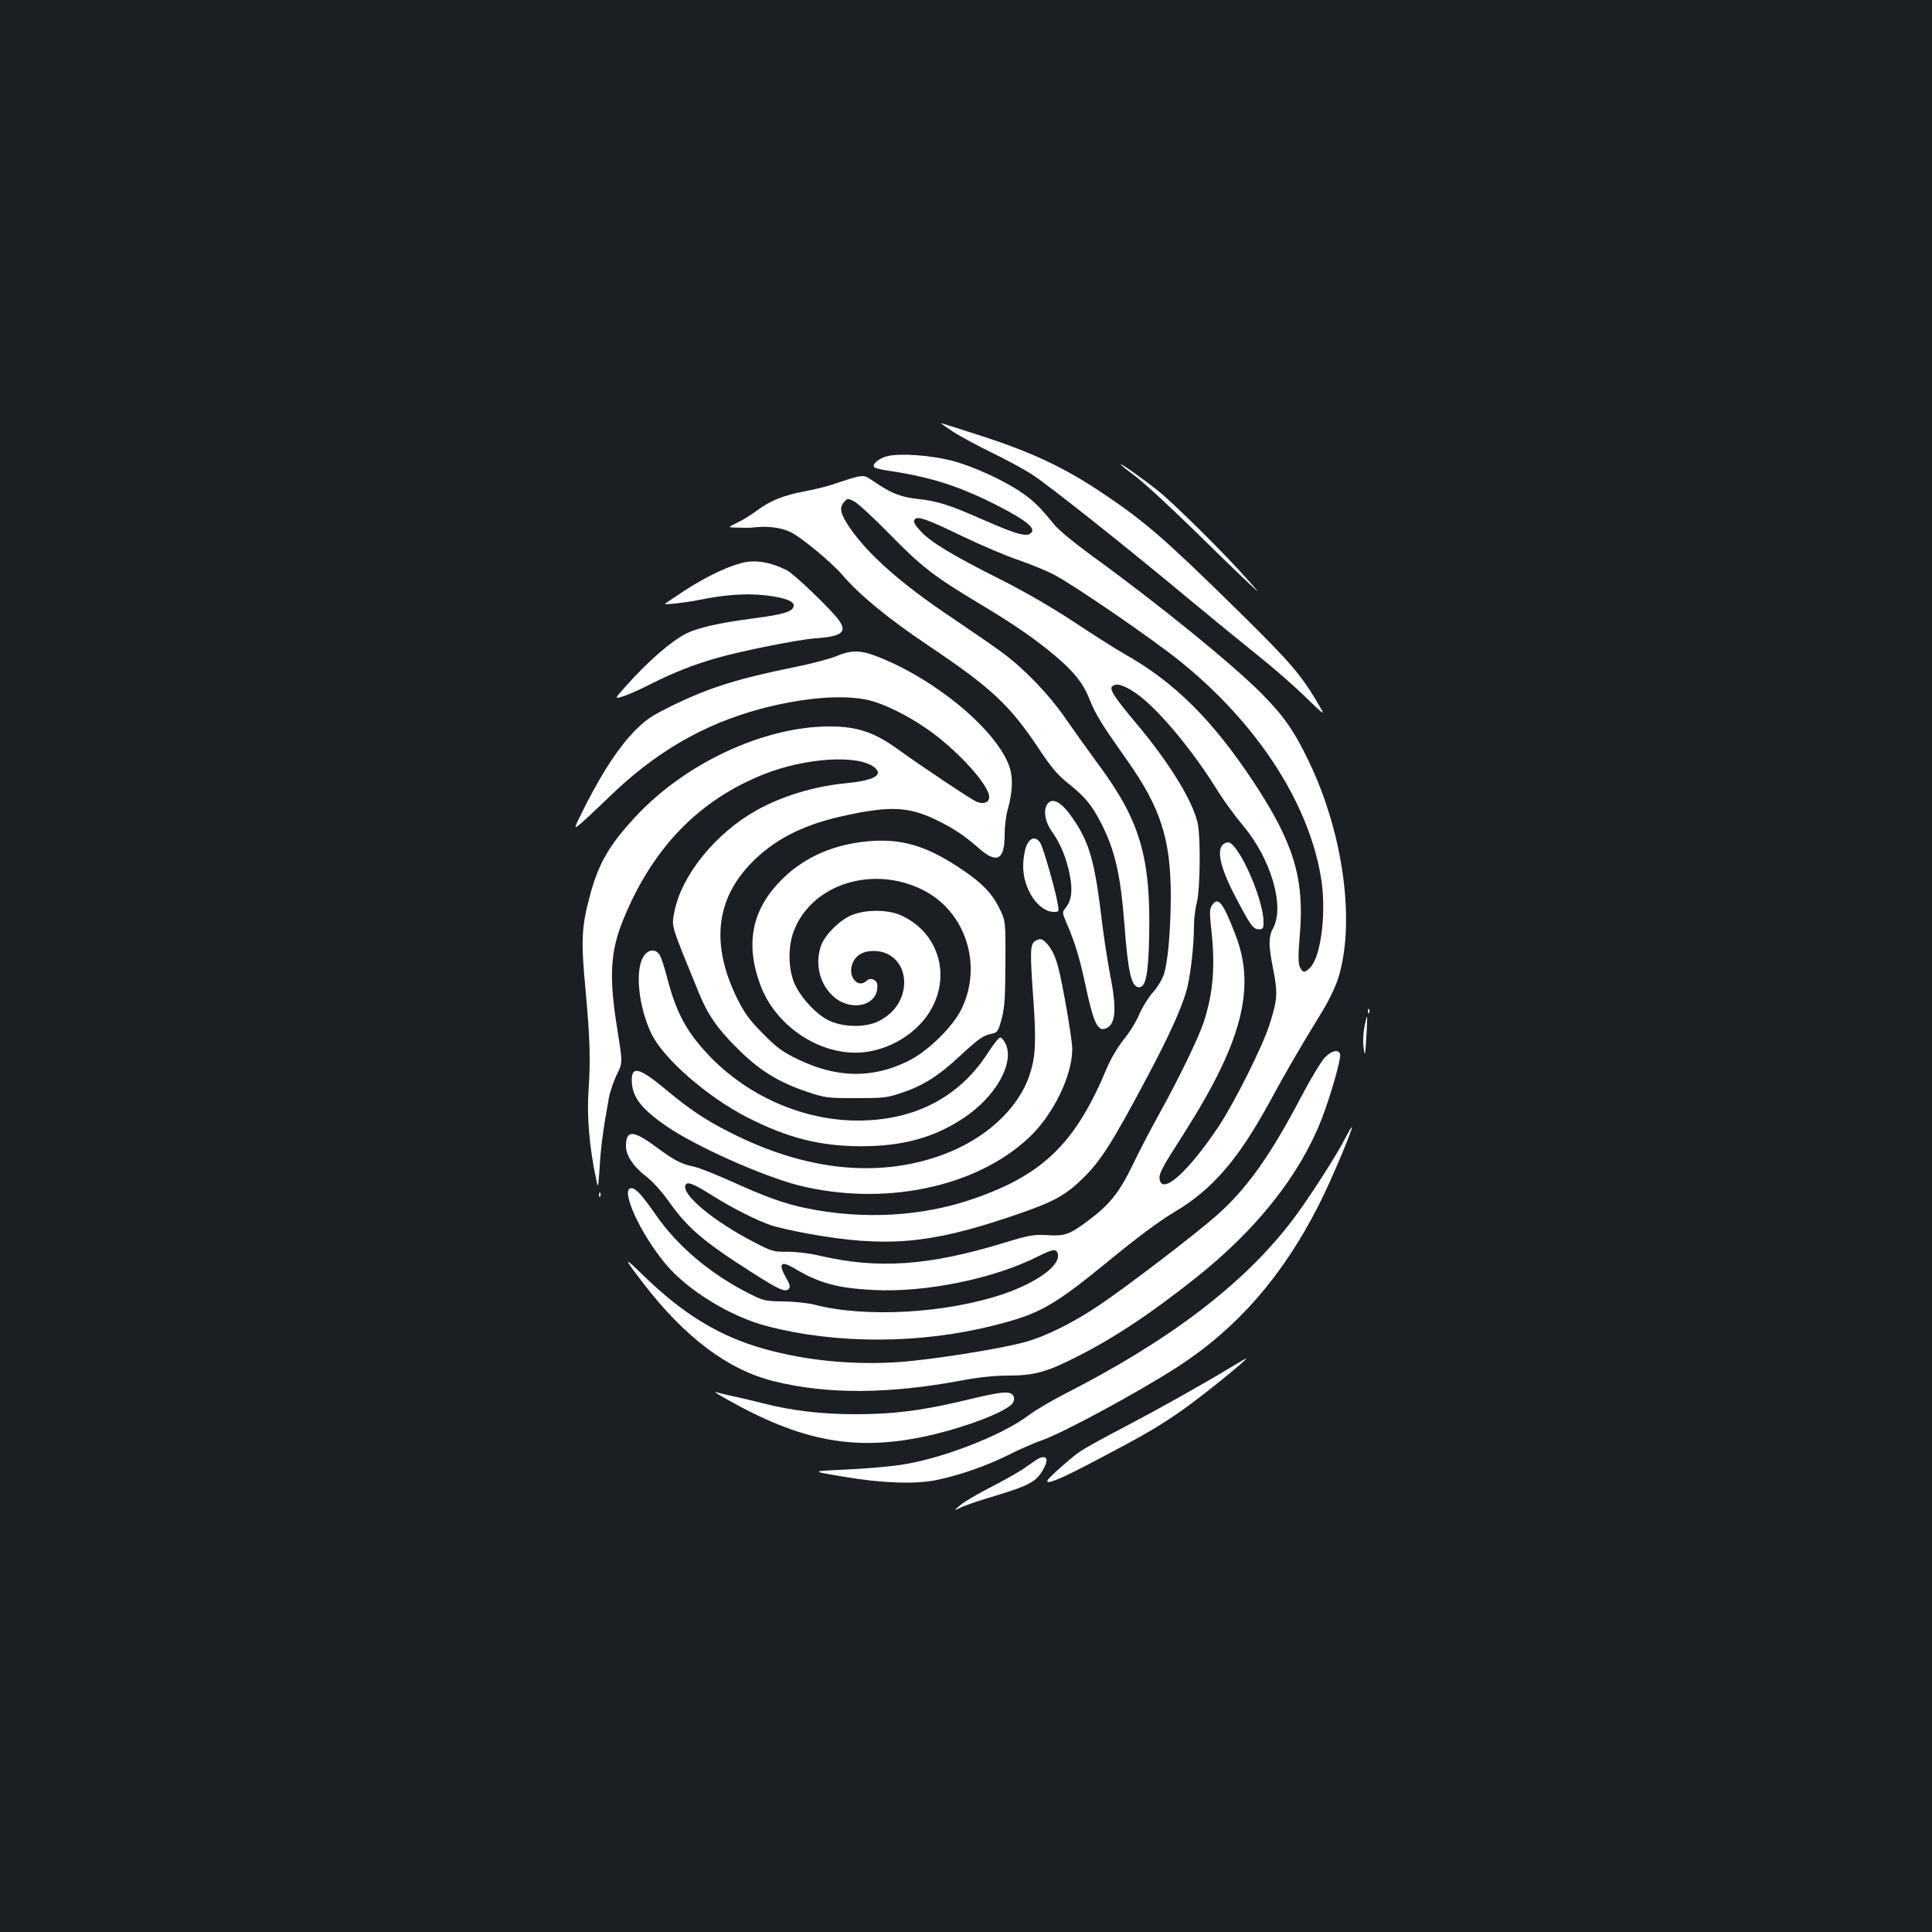 <?xml version="1.0" standalone="no"?>
<!DOCTYPE svg PUBLIC "-//W3C//DTD SVG 20010904//EN"
 "http://www.w3.org/TR/2001/REC-SVG-20010904/DTD/svg10.dtd">
<svg version="1.0" xmlns="http://www.w3.org/2000/svg"
 width="1000pt" height="1000pt" viewBox="0 0 1000 1000"
 preserveAspectRatio="xMidYMid meet">
<rect width="100%" height="100%" fill="#1b1f23"/>
<g transform="translate(0,1000) scale(0.1,-0.1)"
fill="#ffffff" stroke="none">
<path d="M4932 7766 c37 -24 128 -73 202 -109 74 -36 168 -87 208 -113 86 -55
523 -403 823 -654 116 -96 271 -223 345 -282 74 -59 184 -154 243 -212 99 -96
106 -101 81 -58 -95 165 -149 228 -418 493 -393 386 -489 469 -716 621 -190
127 -357 206 -612 289 -117 38 -215 69 -218 69 -2 0 26 -20 62 -44z"/>
<path d="M4594 7639 c-45 -10 -84 -44 -68 -58 5 -5 45 -14 89 -20 210 -32 360
-81 556 -182 138 -71 188 -112 168 -135 -21 -26 -73 -12 -246 64 -184 81 -238
98 -348 110 -85 10 -133 29 -222 90 -59 39 -45 40 -218 -17 -33 -11 -96 -26
-140 -34 -108 -20 -179 -49 -245 -98 -30 -23 -77 -52 -105 -65 -50 -24 -50
-24 5 -25 30 -1 62 -1 70 0 78 10 149 2 202 -23 54 -26 214 -158 268 -222 88
-103 240 -228 446 -366 328 -220 424 -310 578 -544 58 -86 90 -125 144 -168
87 -69 122 -111 171 -206 72 -140 101 -267 121 -525 19 -250 36 -325 76 -325
34 0 48 67 52 262 9 410 -47 601 -264 893 -53 72 -128 177 -168 235 -82 120
-206 250 -321 337 -44 33 -162 114 -261 181 -269 179 -445 335 -540 477 -44
67 -50 95 -27 124 19 23 20 23 54 6 19 -10 102 -86 184 -170 161 -165 231
-219 444 -347 180 -108 268 -167 373 -250 124 -99 181 -165 218 -259 32 -79
61 -126 191 -310 177 -250 229 -412 229 -709 -1 -183 -15 -338 -36 -404 -10
-28 -35 -70 -59 -95 -22 -26 -53 -75 -68 -111 -15 -36 -51 -95 -81 -131 -31
-39 -67 -100 -86 -145 -161 -388 -328 -553 -689 -678 -266 -93 -571 -110 -866
-50 -110 22 -218 61 -380 135 -82 37 -172 73 -198 79 -74 16 -104 32 -202 104
-119 88 -155 88 -155 3 0 -48 39 -106 102 -154 34 -26 80 -77 115 -125 100
-143 183 -214 438 -376 138 -88 169 -102 188 -83 9 9 5 24 -17 62 -38 69 -24
85 42 46 132 -79 225 -104 412 -114 271 -14 623 58 851 173 76 38 94 41 103
19 22 -59 -97 -149 -278 -212 -297 -101 -715 -125 -981 -56 -33 9 -105 16
-160 17 -97 1 -103 3 -184 44 -195 99 -366 244 -475 402 -74 106 -105 140
-128 140 -61 0 44 -233 177 -392 114 -137 336 -273 525 -322 360 -94 792 -93
1172 3 240 60 310 100 602 339 141 116 259 204 334 248 198 118 330 271 494
571 84 155 154 276 266 458 35 56 73 134 87 177 92 287 30 751 -150 1126 -75
157 -133 240 -245 352 -154 155 -538 467 -882 716 -91 67 -173 134 -194 162
-65 81 -107 123 -167 163 -92 64 -254 137 -362 165 -111 28 -267 39 -331 23z
m386 -414 c96 -46 229 -103 295 -125 66 -23 149 -57 185 -77 114 -61 514 -337
650 -447 394 -319 659 -723 726 -1110 31 -173 4 -410 -52 -471 -29 -32 -41
-32 -56 0 -9 19 -9 61 0 169 24 290 -32 473 -238 786 -212 321 -410 519 -668
664 -46 26 -164 101 -262 166 -115 76 -251 155 -382 221 -243 122 -363 194
-412 249 -37 41 -41 51 -29 64 15 15 70 -5 243 -89z m898 -812 c109 -74 290
-289 422 -502 34 -55 94 -137 133 -183 144 -170 218 -418 157 -531 -25 -47
-25 -90 1 -219 23 -117 21 -153 -19 -278 -35 -113 -184 -410 -266 -533 -157
-234 -292 -355 -304 -270 -4 28 11 57 127 238 299 469 372 751 267 1023 -65
170 -91 204 -122 157 -13 -20 -14 -37 -5 -119 22 -197 11 -335 -39 -488 -28
-83 -129 -292 -228 -470 -44 -79 -107 -200 -140 -269 -68 -141 -120 -206 -231
-288 -95 -71 -120 -80 -210 -74 -69 4 -90 1 -228 -41 -388 -118 -649 -136
-953 -65 -49 12 -118 20 -162 20 -74 -1 -83 2 -170 47 -214 109 -387 254 -359
300 10 17 41 5 141 -58 101 -63 223 -125 298 -151 31 -11 117 -30 192 -44 404
-73 629 -54 1045 86 215 72 279 105 363 184 103 95 163 188 355 550 107 202
165 330 196 429 21 70 41 233 41 346 0 36 7 90 15 120 17 65 20 340 4 410 -26
115 -146 311 -313 510 -124 148 -148 186 -126 200 22 15 59 3 118 -37z"/>
<path d="M6334 5632 c-38 -26 -20 -117 52 -257 84 -162 100 -185 129 -185 22
0 25 4 25 38 0 119 -131 413 -184 412 -6 0 -16 -4 -22 -8z"/>
<path d="M5800 7597 c0 -3 35 -31 78 -63 42 -31 178 -157 302 -278 124 -122
252 -246 285 -276 59 -55 59 -55 -12 25 -114 129 -374 386 -458 454 -78 62
-195 145 -195 138z"/>
<path d="M3835 7085 c-80 -21 -192 -77 -295 -144 -52 -35 -96 -64 -98 -66 -8
-7 110 6 178 20 124 26 244 35 337 24 103 -11 156 -31 151 -56 -5 -29 -50 -43
-210 -64 -172 -22 -288 -49 -346 -78 -79 -40 -199 -145 -313 -273 -59 -66 -59
-66 -16 -53 24 7 90 36 146 65 122 61 222 100 340 134 126 36 424 96 511 102
138 10 166 32 122 94 -37 52 -232 240 -269 258 -87 44 -168 57 -238 37z"/>
<path d="M4327 6603 c-32 -13 -122 -37 -200 -53 -306 -62 -452 -107 -647 -202
-104 -51 -136 -72 -191 -127 -82 -83 -166 -209 -254 -381 -68 -135 -68 -135
-32 -105 21 17 85 77 145 135 239 234 491 381 789 461 226 60 437 76 567 43
78 -20 195 -78 293 -146 154 -106 323 -291 323 -353 0 -28 -27 -39 -63 -26
-26 10 -291 187 -407 271 -122 89 -213 120 -355 120 -341 0 -750 -190 -1009
-471 -135 -145 -191 -244 -235 -414 -41 -154 -44 -228 -21 -470 24 -262 27
-368 16 -535 -9 -127 5 -290 38 -445 12 -60 12 -60 20 55 6 104 16 180 47 355
6 33 25 88 41 122 31 61 31 61 4 230 -45 276 -38 407 30 573 151 371 391 619
729 753 215 85 485 102 570 36 51 -41 0 -69 -155 -84 -159 -16 -323 -66 -454
-139 -213 -119 -390 -338 -426 -528 -14 -77 -20 -57 126 -414 47 -115 96 -187
199 -289 116 -116 213 -176 365 -227 90 -30 103 -32 250 -32 142 0 162 2 235
27 112 37 193 88 302 190 101 93 121 107 168 117 27 5 32 12 49 75 16 58 19
107 20 290 1 220 1 220 -33 287 -40 80 -96 136 -217 214 -161 105 -285 142
-443 131 -186 -13 -344 -80 -462 -197 -156 -154 -193 -330 -115 -544 83 -230
337 -387 562 -349 129 22 247 99 313 201 118 186 52 415 -145 504 -71 32 -189
31 -261 -1 -62 -28 -135 -102 -154 -157 -32 -95 -6 -199 65 -262 95 -83 235
-46 227 60 -2 27 -36 41 -55 22 -43 -42 -97 17 -76 82 17 52 61 76 128 71 83
-6 142 -73 142 -162 0 -88 -55 -167 -142 -205 -70 -30 -181 -26 -252 10 -67
34 -149 126 -177 197 -30 79 -30 187 0 265 93 242 409 342 669 211 219 -110
309 -386 200 -613 -45 -95 -179 -225 -281 -274 -185 -89 -366 -86 -567 11 -80
39 -108 59 -181 133 -71 72 -95 105 -133 181 -143 290 -110 532 98 727 115
107 250 173 443 217 242 54 339 51 479 -14 94 -45 150 -81 230 -151 94 -83
134 -62 134 70 0 42 7 100 16 130 25 89 28 162 10 218 -62 187 -375 451 -678
571 -92 37 -141 38 -221 4z"/>
<path d="M5426 5844 c-28 -28 -20 -93 18 -147 44 -62 74 -133 92 -220 17 -81
11 -135 -18 -173 -21 -26 -21 -26 1 -78 43 -98 71 -189 101 -333 42 -196 64
-238 110 -213 46 24 50 104 15 280 -13 69 -31 186 -40 260 -38 320 -65 419
-153 545 -53 78 -99 107 -126 79z"/>
<path d="M5313 5623 c-9 -21 -17 -67 -17 -103 -2 -119 78 -240 159 -240 26 0
27 1 20 42 -13 73 -75 292 -91 316 -23 34 -52 28 -71 -15z"/>
<path d="M5355 5127 c-23 -18 -24 -57 -6 -306 15 -213 11 -293 -20 -385 -59
-177 -231 -334 -455 -415 -332 -120 -709 -80 -1098 119 -123 62 -208 119 -328
219 -135 113 -178 126 -178 51 0 -86 48 -149 181 -240 151 -104 495 -257 681
-305 439 -110 916 -13 1192 245 126 117 226 321 226 461 0 49 -50 338 -73 424
-17 60 -32 92 -60 123 -24 25 -36 27 -62 9z"/>
<path d="M3330 5048 c-44 -72 -25 -257 40 -395 60 -129 288 -329 497 -436 209
-107 375 -149 588 -150 217 0 379 44 534 147 162 108 260 278 218 379 -9 20
-22 37 -30 37 -7 0 -35 -35 -62 -77 -147 -231 -380 -353 -675 -353 -286 0
-577 129 -779 346 -112 120 -164 220 -211 405 -12 46 -28 94 -36 107 -22 33
-60 29 -84 -10z"/>
<path d="M7081 4764 c0 -11 3 -14 6 -6 3 7 2 16 -1 19 -3 4 -6 -2 -5 -13z"/>
<path d="M7062 4683 c-7 -35 -8 -78 -4 -108 7 -46 8 -42 14 55 4 58 5 106 4
108 -2 1 -8 -23 -14 -55z"/>
<path d="M6858 4527 c-18 -18 -73 -109 -122 -202 -163 -311 -285 -481 -442
-619 -110 -97 -462 -366 -605 -462 -136 -92 -284 -165 -393 -193 -132 -35
-483 -90 -643 -101 -233 -16 -479 7 -693 67 -233 64 -422 179 -630 381 -105
103 -106 97 -2 -38 216 -282 441 -451 677 -509 276 -69 595 -67 974 4 90 17
169 25 241 25 128 0 197 18 341 91 199 99 395 229 631 417 313 249 535 529
648 818 48 123 104 320 96 339 -9 25 -44 17 -78 -18z"/>
<path d="M6962 4107 c-45 -89 -192 -317 -272 -422 -252 -331 -635 -623 -1185
-903 -66 -34 -147 -82 -180 -107 -141 -107 -464 -231 -676 -259 -63 -9 -190
-19 -284 -23 -170 -8 -170 -8 5 -37 193 -33 368 -39 475 -17 119 24 262 74
370 128 61 31 141 66 180 79 107 37 502 251 700 379 308 199 544 470 730 836
63 123 179 398 172 405 -2 2 -17 -25 -35 -59z"/>
<path d="M3101 3814 c0 -11 3 -14 6 -6 3 7 2 16 -1 19 -3 4 -6 -2 -5 -13z"/>
<path d="M6368 2921 c-160 -96 -369 -213 -548 -307 -102 -53 -205 -110 -230
-127 -43 -29 -161 -134 -168 -149 -12 -27 69 7 260 108 240 126 312 168 433
252 102 71 352 273 335 271 -3 -1 -40 -22 -82 -48z"/>
<path d="M3740 2770 c413 -238 702 -289 1100 -193 168 41 344 108 393 151 23
21 21 51 -4 61 -27 9 -73 2 -264 -44 -202 -47 -345 -65 -535 -65 -176 0 -330
18 -478 56 -53 13 -126 31 -162 38 -36 8 -74 17 -85 21 -11 4 5 -8 35 -25z"/>
<path d="M5380 2453 c-8 -4 -37 -23 -65 -43 -27 -21 -108 -67 -180 -104 -71
-36 -146 -80 -165 -97 -35 -30 -35 -30 5 -11 22 11 103 38 180 61 169 51 208
72 241 129 33 55 26 81 -16 65z"/>
</g>
</svg>
